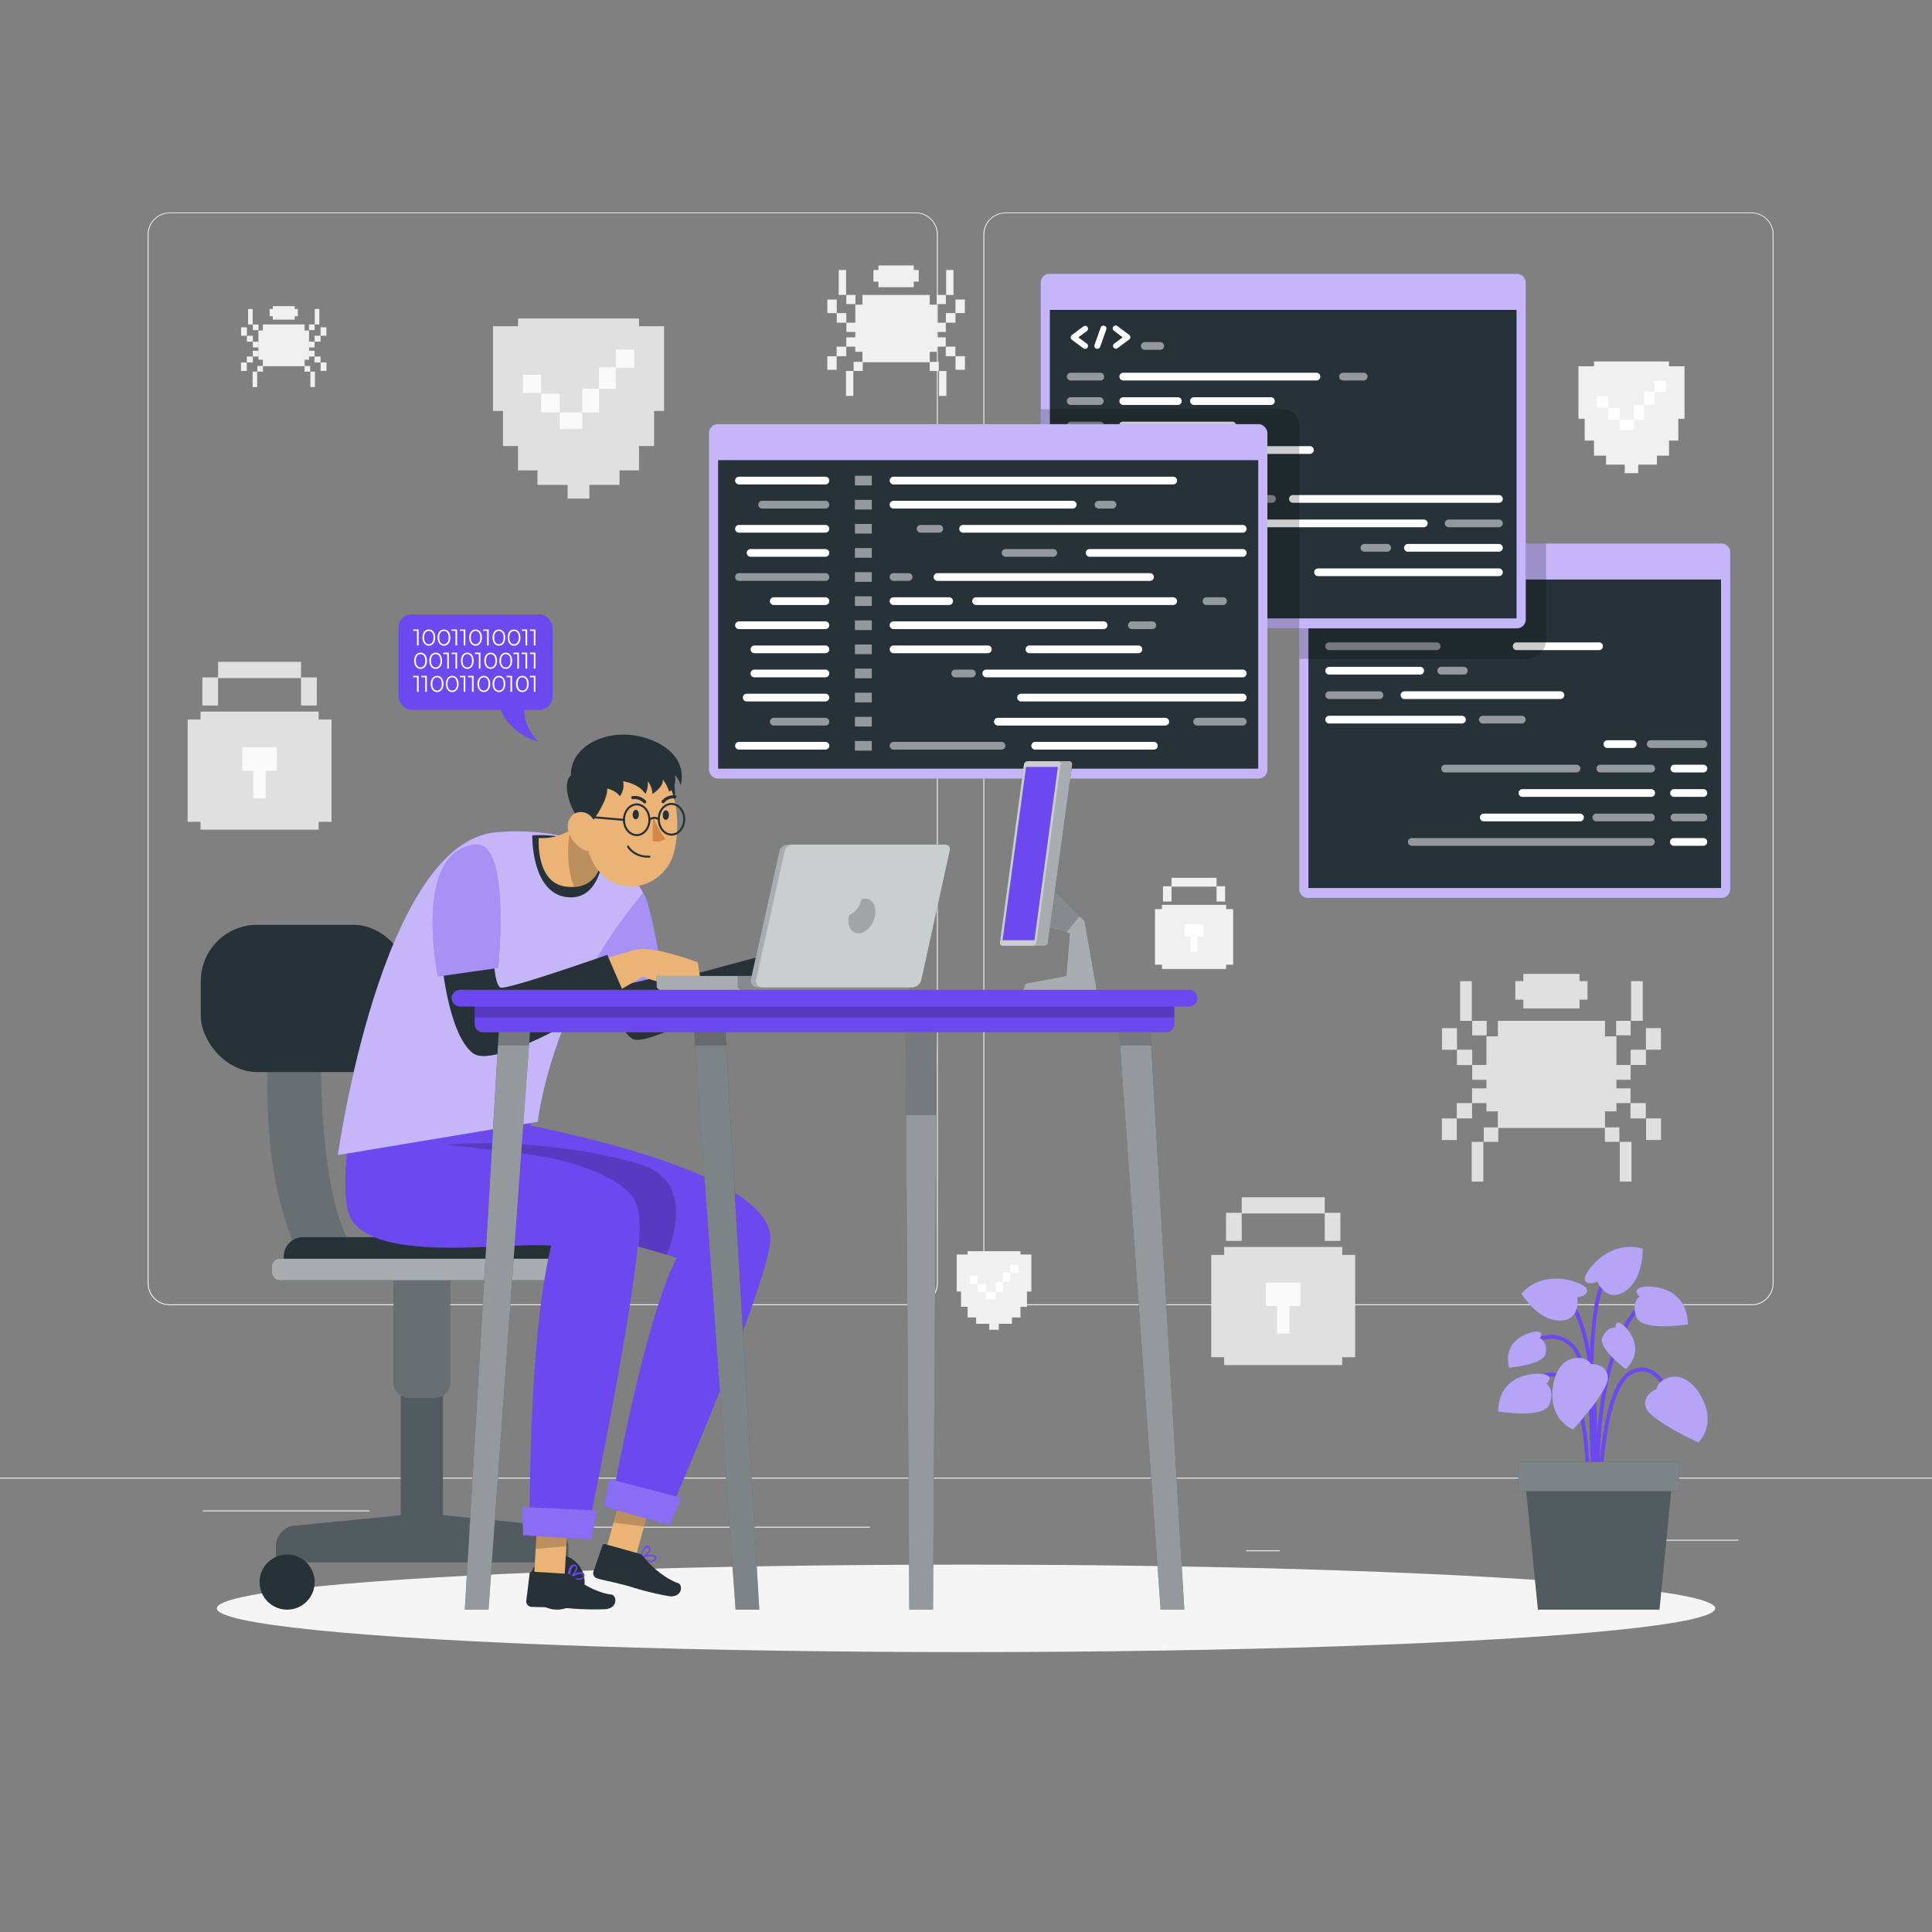 <svg xmlns="http://www.w3.org/2000/svg" viewBox="0 0 500 500"><rect x="0" y="0" width="500" height="500" fill="#808080" stroke="none"/><g id="freepik--background-complete--inject-126"><rect y="382.4" width="500" height="0.25" style="fill:#ebebeb"></rect><rect x="416.78" y="398.49" width="33.12" height="0.25" style="fill:#ebebeb"></rect><rect x="322.53" y="401.21" width="8.69" height="0.25" style="fill:#ebebeb"></rect><rect x="396.59" y="389.21" width="19.19" height="0.25" style="fill:#ebebeb"></rect><rect x="52.46" y="390.89" width="43.19" height="0.25" style="fill:#ebebeb"></rect><rect x="104.56" y="390.89" width="6.33" height="0.25" style="fill:#ebebeb"></rect><rect x="131.47" y="395.11" width="93.68" height="0.25" style="fill:#ebebeb"></rect><path d="M237,337.8H43.91a5.71,5.71,0,0,1-5.7-5.71V60.66A5.71,5.71,0,0,1,43.91,55H237a5.71,5.71,0,0,1,5.71,5.71V332.09A5.71,5.71,0,0,1,237,337.8ZM43.91,55.2a5.46,5.46,0,0,0-5.45,5.46V332.09a5.46,5.46,0,0,0,5.45,5.46H237a5.47,5.47,0,0,0,5.46-5.46V60.66A5.47,5.47,0,0,0,237,55.2Z" style="fill:#ebebeb"></path><path d="M453.31,337.8H260.21a5.72,5.72,0,0,1-5.71-5.71V60.66A5.72,5.72,0,0,1,260.21,55h193.1A5.71,5.71,0,0,1,459,60.66V332.09A5.71,5.71,0,0,1,453.31,337.8ZM260.21,55.2a5.47,5.47,0,0,0-5.46,5.46V332.09a5.47,5.47,0,0,0,5.46,5.46h193.1a5.47,5.47,0,0,0,5.46-5.46V60.66a5.47,5.47,0,0,0-5.46-5.46Z" style="fill:#ebebeb"></path><rect x="387.65" y="264.19" width="27.72" height="27.72" style="fill:#e0e0e0"></rect><rect x="384.69" y="268.2" width="33.64" height="19.42" style="fill:#e0e0e0"></rect><rect x="394.24" y="252.04" width="14.54" height="8.94" style="fill:#e0e0e0"></rect><rect x="392.17" y="253.92" width="18.68" height="4.79" style="fill:#e0e0e0"></rect><rect x="418.26" y="264.19" width="3.75" height="3.75" style="fill:#e0e0e0"></rect><rect x="422.12" y="253.92" width="3.02" height="10.27" style="fill:#e0e0e0"></rect><rect x="418.18" y="275.62" width="3.83" height="3.83" style="fill:#e0e0e0"></rect><rect x="422.01" y="271.66" width="3.96" height="3.96" style="fill:#e0e0e0"></rect><rect x="425.97" y="266.07" width="3.87" height="5.59" style="fill:#e0e0e0"></rect><rect x="381.01" y="264.19" width="3.75" height="3.75" transform="translate(765.77 532.14) rotate(180)" style="fill:#e0e0e0"></rect><rect x="377.87" y="253.92" width="3.02" height="10.27" transform="translate(758.77 518.12) rotate(180)" style="fill:#e0e0e0"></rect><rect x="381.01" y="275.62" width="3.83" height="3.83" transform="translate(765.85 555.07) rotate(180)" style="fill:#e0e0e0"></rect><rect x="377.05" y="271.66" width="3.96" height="3.96" transform="translate(758.06 547.29) rotate(180)" style="fill:#e0e0e0"></rect><rect x="373.18" y="266.07" width="3.87" height="5.59" transform="translate(750.24 537.74) rotate(180)" style="fill:#e0e0e0"></rect><rect x="384" y="291.76" width="3.75" height="3.75" transform="translate(771.75 587.27) rotate(180)" style="fill:#e0e0e0"></rect><rect x="380.86" y="295.51" width="3.02" height="10.27" transform="translate(764.75 601.3) rotate(180)" style="fill:#e0e0e0"></rect><rect x="380.97" y="281.66" width="3.83" height="3.83" transform="translate(765.77 567.15) rotate(180)" style="fill:#e0e0e0"></rect><rect x="377.02" y="285.49" width="3.96" height="3.96" transform="translate(757.99 574.93) rotate(180)" style="fill:#e0e0e0"></rect><rect x="373.15" y="289.44" width="3.87" height="5.59" transform="translate(750.17 584.48) rotate(180)" style="fill:#e0e0e0"></rect><rect x="415.34" y="291.76" width="3.75" height="3.75" style="fill:#e0e0e0"></rect><rect x="419.2" y="295.51" width="3.02" height="10.27" style="fill:#e0e0e0"></rect><rect x="418.15" y="281.66" width="3.83" height="3.83" style="fill:#e0e0e0"></rect><rect x="421.97" y="285.49" width="3.96" height="3.96" style="fill:#e0e0e0"></rect><rect x="426" y="289.44" width="3.87" height="5.59" style="fill:#e0e0e0"></rect><rect x="221.98" y="158.25" width="27.72" height="27.72" style="fill:#e0e0e0"></rect><rect x="219.03" y="162.25" width="33.64" height="19.42" style="fill:#e0e0e0"></rect><rect x="228.57" y="146.09" width="14.54" height="8.94" style="fill:#e0e0e0"></rect><rect x="226.5" y="147.98" width="18.68" height="4.79" style="fill:#e0e0e0"></rect><rect x="252.59" y="158.25" width="3.75" height="3.75" style="fill:#e0e0e0"></rect><rect x="256.46" y="147.98" width="3.02" height="10.27" style="fill:#e0e0e0"></rect><rect x="252.52" y="169.68" width="3.83" height="3.83" style="fill:#e0e0e0"></rect><rect x="256.34" y="165.72" width="3.96" height="3.96" style="fill:#e0e0e0"></rect><rect x="260.3" y="160.13" width="3.87" height="5.59" style="fill:#e0e0e0"></rect><rect x="215.34" y="158.25" width="3.75" height="3.75" transform="translate(434.44 320.25) rotate(180)" style="fill:#e0e0e0"></rect><rect x="212.21" y="147.98" width="3.02" height="10.27" transform="translate(427.44 306.23) rotate(180)" style="fill:#e0e0e0"></rect><rect x="215.34" y="169.68" width="3.83" height="3.83" transform="translate(434.51 343.18) rotate(180)" style="fill:#e0e0e0"></rect><rect x="211.39" y="165.72" width="3.96" height="3.96" transform="translate(426.73 335.4) rotate(180)" style="fill:#e0e0e0"></rect><rect x="207.52" y="160.13" width="3.87" height="5.59" transform="translate(418.91 325.85) rotate(180)" style="fill:#e0e0e0"></rect><rect x="218.33" y="185.82" width="3.75" height="3.75" transform="translate(440.42 375.38) rotate(180)" style="fill:#e0e0e0"></rect><rect x="215.19" y="189.57" width="3.02" height="10.27" transform="translate(433.41 389.41) rotate(180)" style="fill:#e0e0e0"></rect><rect x="215.31" y="175.72" width="3.83" height="3.83" transform="translate(434.44 355.26) rotate(180)" style="fill:#e0e0e0"></rect><rect x="211.35" y="179.54" width="3.96" height="3.96" transform="translate(426.66 363.04) rotate(180)" style="fill:#e0e0e0"></rect><rect x="207.48" y="183.5" width="3.87" height="5.59" transform="translate(418.83 372.59) rotate(180)" style="fill:#e0e0e0"></rect><rect x="249.67" y="185.82" width="3.75" height="3.75" style="fill:#e0e0e0"></rect><rect x="253.54" y="189.57" width="3.02" height="10.27" style="fill:#e0e0e0"></rect><rect x="252.48" y="175.72" width="3.83" height="3.83" style="fill:#e0e0e0"></rect><rect x="256.31" y="179.54" width="3.96" height="3.96" style="fill:#e0e0e0"></rect><rect x="260.34" y="183.5" width="3.87" height="5.59" style="fill:#e0e0e0"></rect><rect x="223.2" y="76.33" width="17.42" height="17.42" style="fill:#f0f0f0"></rect><rect x="221.35" y="78.85" width="21.13" height="12.2" style="fill:#f0f0f0"></rect><rect x="227.34" y="68.7" width="9.13" height="5.62" style="fill:#f0f0f0"></rect><rect x="226.04" y="69.88" width="11.73" height="3.01" style="fill:#f0f0f0"></rect><rect x="242.43" y="76.33" width="2.36" height="2.36" style="fill:#f0f0f0"></rect><rect x="244.86" y="69.88" width="1.9" height="6.45" style="fill:#f0f0f0"></rect><rect x="242.38" y="83.51" width="2.4" height="2.4" style="fill:#f0f0f0"></rect><rect x="244.79" y="81.03" width="2.48" height="2.48" style="fill:#f0f0f0"></rect><rect x="247.27" y="77.51" width="2.43" height="3.51" style="fill:#f0f0f0"></rect><rect x="219.03" y="76.33" width="2.36" height="2.36" transform="translate(440.42 155.02) rotate(180)" style="fill:#f0f0f0"></rect><rect x="217.06" y="69.88" width="1.9" height="6.45" transform="translate(436.02 146.21) rotate(180)" style="fill:#f0f0f0"></rect><rect x="219.03" y="83.51" width="2.4" height="2.4" transform="translate(440.47 169.42) rotate(180)" style="fill:#f0f0f0"></rect><rect x="216.55" y="81.03" width="2.48" height="2.48" transform="translate(435.58 164.54) rotate(180)" style="fill:#f0f0f0"></rect><rect x="214.12" y="77.51" width="2.43" height="3.51" transform="translate(430.67 158.54) rotate(180)" style="fill:#f0f0f0"></rect><rect x="220.91" y="93.65" width="2.36" height="2.36" transform="translate(444.18 189.65) rotate(180)" style="fill:#f0f0f0"></rect><rect x="218.94" y="96.01" width="1.9" height="6.45" transform="translate(439.78 198.46) rotate(180)" style="fill:#f0f0f0"></rect><rect x="219.01" y="87.3" width="2.4" height="2.4" transform="translate(440.43 177.01) rotate(180)" style="fill:#f0f0f0"></rect><rect x="216.53" y="89.71" width="2.49" height="2.48" transform="translate(435.54 181.9) rotate(180)" style="fill:#f0f0f0"></rect><rect x="214.09" y="92.19" width="2.43" height="3.51" transform="translate(430.62 187.9) rotate(180)" style="fill:#f0f0f0"></rect><rect x="240.6" y="93.65" width="2.36" height="2.36" style="fill:#f0f0f0"></rect><rect x="243.02" y="96.01" width="1.9" height="6.45" style="fill:#f0f0f0"></rect><rect x="242.36" y="87.3" width="2.4" height="2.4" style="fill:#f0f0f0"></rect><rect x="244.76" y="89.71" width="2.49" height="2.48" style="fill:#f0f0f0"></rect><rect x="247.29" y="92.19" width="2.43" height="3.51" style="fill:#f0f0f0"></rect><rect x="68.03" y="83.97" width="10.81" height="10.81" style="fill:#f0f0f0"></rect><rect x="66.88" y="85.53" width="13.11" height="7.57" style="fill:#f0f0f0"></rect><rect x="70.6" y="79.23" width="5.67" height="3.49" style="fill:#f0f0f0"></rect><rect x="69.79" y="79.97" width="7.28" height="1.87" style="fill:#f0f0f0"></rect><rect x="79.96" y="83.97" width="1.46" height="1.46" style="fill:#f0f0f0"></rect><rect x="81.47" y="79.97" width="1.18" height="4" style="fill:#f0f0f0"></rect><rect x="79.93" y="88.43" width="1.49" height="1.49" style="fill:#f0f0f0"></rect><rect x="81.42" y="86.88" width="1.54" height="1.54" style="fill:#f0f0f0"></rect><rect x="82.96" y="84.7" width="1.51" height="2.18" style="fill:#f0f0f0"></rect><rect x="65.44" y="83.97" width="1.46" height="1.46" transform="translate(132.34 169.41) rotate(180)" style="fill:#f0f0f0"></rect><rect x="64.22" y="79.97" width="1.18" height="4" transform="translate(129.61 163.94) rotate(180)" style="fill:#f0f0f0"></rect><rect x="65.44" y="88.43" width="1.49" height="1.49" transform="translate(132.37 178.34) rotate(180)" style="fill:#f0f0f0"></rect><rect x="63.9" y="86.88" width="1.54" height="1.54" transform="translate(129.34 175.31) rotate(180)" style="fill:#f0f0f0"></rect><rect x="62.39" y="84.7" width="1.51" height="2.18" transform="translate(126.29 171.59) rotate(180)" style="fill:#f0f0f0"></rect><rect x="66.61" y="94.72" width="1.46" height="1.46" transform="translate(134.67 190.89) rotate(180)" style="fill:#f0f0f0"></rect><rect x="65.38" y="96.18" width="1.18" height="4" transform="translate(131.94 196.36) rotate(180)" style="fill:#f0f0f0"></rect><rect x="65.43" y="90.78" width="1.49" height="1.49" transform="translate(132.34 183.05) rotate(180)" style="fill:#f0f0f0"></rect><rect x="63.88" y="92.27" width="1.54" height="1.54" transform="translate(129.31 186.08) rotate(180)" style="fill:#f0f0f0"></rect><rect x="62.38" y="93.81" width="1.51" height="2.18" transform="translate(126.26 189.81) rotate(180)" style="fill:#f0f0f0"></rect><rect x="78.82" y="94.72" width="1.46" height="1.46" style="fill:#f0f0f0"></rect><rect x="80.33" y="96.18" width="1.18" height="4" style="fill:#f0f0f0"></rect><rect x="79.92" y="90.78" width="1.49" height="1.49" style="fill:#f0f0f0"></rect><rect x="81.41" y="92.27" width="1.54" height="1.54" style="fill:#f0f0f0"></rect><rect x="82.98" y="93.81" width="1.51" height="2.18" style="fill:#f0f0f0"></rect><rect x="48.56" y="186.21" width="37.24" height="26.48" style="fill:#e0e0e0"></rect><rect x="51.9" y="184.16" width="30.56" height="30.56" style="fill:#e0e0e0"></rect><rect x="52.37" y="175.31" width="4.07" height="7.27" style="fill:#e0e0e0"></rect><rect x="77.92" y="175.31" width="4.07" height="7.27" style="fill:#e0e0e0"></rect><rect x="56.44" y="171.29" width="21.47" height="4.2" style="fill:#e0e0e0"></rect><rect x="62.7" y="193.38" width="8.96" height="6.07" style="fill:#fafafa"></rect><rect x="65.57" y="197.25" width="3.21" height="9.32" style="fill:#fafafa"></rect><rect x="312.19" y="109.76" width="37.24" height="26.48" style="fill:#e0e0e0"></rect><rect x="315.53" y="107.71" width="30.56" height="30.56" style="fill:#e0e0e0"></rect><rect x="316.01" y="98.86" width="4.07" height="7.27" style="fill:#e0e0e0"></rect><rect x="341.55" y="98.86" width="4.07" height="7.27" style="fill:#e0e0e0"></rect><rect x="320.08" y="94.84" width="21.47" height="4.2" style="fill:#e0e0e0"></rect><rect x="326.33" y="116.93" width="8.96" height="6.07" style="fill:#fafafa"></rect><rect x="329.2" y="120.8" width="3.21" height="9.32" style="fill:#fafafa"></rect><rect x="313.47" y="324.77" width="37.24" height="26.48" style="fill:#e0e0e0"></rect><rect x="316.81" y="322.72" width="30.56" height="30.56" style="fill:#e0e0e0"></rect><rect x="317.29" y="313.87" width="4.07" height="7.27" style="fill:#e0e0e0"></rect><rect x="342.83" y="313.87" width="4.07" height="7.27" style="fill:#e0e0e0"></rect><rect x="321.36" y="309.85" width="21.47" height="4.2" style="fill:#e0e0e0"></rect><rect x="327.61" y="331.94" width="8.96" height="6.07" style="fill:#fafafa"></rect><rect x="330.49" y="335.81" width="3.21" height="9.32" style="fill:#fafafa"></rect><rect x="298.91" y="235.28" width="20.23" height="14.38" style="fill:#f0f0f0"></rect><rect x="300.72" y="234.17" width="16.6" height="16.6" style="fill:#f0f0f0"></rect><rect x="300.98" y="229.36" width="2.21" height="3.95" style="fill:#f0f0f0"></rect><rect x="314.85" y="229.36" width="2.21" height="3.95" style="fill:#f0f0f0"></rect><rect x="303.19" y="227.18" width="11.66" height="2.28" style="fill:#f0f0f0"></rect><rect x="306.59" y="239.17" width="4.87" height="3.3" style="fill:#fff"></rect><rect x="308.15" y="241.27" width="1.75" height="5.06" style="fill:#fff"></rect><rect x="134.06" y="82.43" width="31.32" height="39.31" style="fill:#e0e0e0"></rect><rect x="127.59" y="84.43" width="44.27" height="21.92" style="fill:#e0e0e0"></rect><rect x="130.17" y="101.73" width="39.1" height="13.71" style="fill:#e0e0e0"></rect><rect x="139.1" y="118.09" width="21.24" height="7.4" style="fill:#e0e0e0"></rect><rect x="146.9" y="123.03" width="5.63" height="6.01" style="fill:#e0e0e0"></rect><rect x="135.32" y="97" width="4.71" height="4.71" style="fill:#fafafa"></rect><rect x="140.03" y="101.89" width="4.82" height="4.82" style="fill:#fafafa"></rect><rect x="144.86" y="106.72" width="5.82" height="4.31" style="fill:#fafafa"></rect><rect x="150.68" y="100.61" width="4.35" height="6.13" style="fill:#fafafa"></rect><rect x="155.03" y="95.07" width="4.35" height="5.55" style="fill:#fafafa"></rect><rect x="159.38" y="90.45" width="4.74" height="4.74" style="fill:#fafafa"></rect><rect x="412.52" y="93.55" width="19.42" height="24.37" style="fill:#f0f0f0"></rect><rect x="408.5" y="94.79" width="27.45" height="13.59" style="fill:#f0f0f0"></rect><rect x="410.11" y="105.52" width="24.24" height="8.5" style="fill:#f0f0f0"></rect><rect x="415.64" y="115.66" width="13.17" height="4.59" style="fill:#f0f0f0"></rect><rect x="420.48" y="118.72" width="3.49" height="3.73" style="fill:#f0f0f0"></rect><rect x="413.3" y="102.58" width="2.92" height="2.92" style="fill:#fff"></rect><rect x="416.22" y="105.62" width="2.99" height="2.99" style="fill:#fff"></rect><rect x="419.21" y="108.61" width="3.61" height="2.67" style="fill:#fff"></rect><rect x="422.82" y="104.82" width="2.7" height="3.8" style="fill:#fff"></rect><rect x="425.52" y="101.38" width="2.7" height="3.44" style="fill:#fff"></rect><rect x="428.22" y="98.52" width="2.94" height="2.94" style="fill:#fff"></rect><rect x="250.42" y="323.8" width="13.67" height="17.15" style="fill:#f0f0f0"></rect><rect x="247.59" y="324.67" width="19.32" height="9.57" style="fill:#f0f0f0"></rect><rect x="248.72" y="332.22" width="17.06" height="5.98" style="fill:#f0f0f0"></rect><rect x="252.62" y="339.37" width="9.27" height="3.23" style="fill:#f0f0f0"></rect><rect x="256.02" y="341.52" width="2.46" height="2.62" style="fill:#f0f0f0"></rect><rect x="250.97" y="330.16" width="2.06" height="2.06" style="fill:#fff"></rect><rect x="253.02" y="332.3" width="2.1" height="2.1" style="fill:#fff"></rect><rect x="255.13" y="334.4" width="2.54" height="1.88" style="fill:#fff"></rect><rect x="257.67" y="331.74" width="1.9" height="2.68" style="fill:#fff"></rect><rect x="259.57" y="329.32" width="1.9" height="2.42" style="fill:#fff"></rect><rect x="261.47" y="327.3" width="2.07" height="2.07" style="fill:#fff"></rect></g><g id="freepik--Shadow--inject-126"><ellipse id="freepik--path--inject-126" cx="250" cy="416.24" rx="193.89" ry="11.32" style="fill:#f5f5f5"></ellipse></g><g id="freepik--Plant--inject-126"><path d="M395.18,348.33s6.35-5.29,11.79,0,6.5,38.08,6.5,38.08" style="fill:none;stroke:#6C48EF;stroke-miterlimit:10"></path><path d="M413.92,392.74s-3.74-38.48,10.34-54.65" style="fill:none;stroke:#6C48EF;stroke-miterlimit:10"></path><path d="M412.58,388.68s2.88-43.8-7.69-53.51" style="fill:none;stroke:#6C48EF;stroke-miterlimit:10"></path><path d="M413.92,388.68s.24-28.94,8.09-33.44,11.86,10.18,11.86,10.18" style="fill:none;stroke:#6C48EF;stroke-miterlimit:10"></path><path d="M410.82,388.68s1.28-22.22-4.81-30.16-12.48,3.4-12.48,3.4" style="fill:none;stroke:#6C48EF;stroke-miterlimit:10"></path><path d="M412.94,391.66s-3.94-52,2.57-60.77" style="fill:none;stroke:#6C48EF;stroke-miterlimit:10"></path><path d="M428.74,359.46s-3.92,1.44-2.75,4.85,13.54,9,13.54,9,5.18-4.75.42-12.48S428.84,357,428.74,359.46Z" style="fill:#6C48EF"></path><path d="M428.74,359.46s-3.92,1.44-2.75,4.85,13.54,9,13.54,9,5.18-4.75.42-12.48S428.84,357,428.74,359.46Z" style="fill:#fff;opacity:0.5;isolation:isolate"></path><path d="M411.72,353s4.17-.17,4.4,3.42-9,13.53-9,13.53-6.61-2.39-5.19-11.36S410.68,350.76,411.72,353Z" style="fill:#6C48EF"></path><path d="M411.72,353s4.17-.17,4.4,3.42-9,13.53-9,13.53-6.61-2.39-5.19-11.36S410.68,350.76,411.72,353Z" style="fill:#fff;opacity:0.5;isolation:isolate"></path><path d="M408.19,335.77s2.78-.3,2.55-2-10.8-6-17,1c0,0,4,6.86,9.77,7S408.19,335.77,408.19,335.77Z" style="fill:#6C48EF"></path><path d="M408.19,335.77s2.78-.3,2.55-2-10.8-6-17,1c0,0,4,6.86,9.77,7S408.19,335.77,408.19,335.77Z" style="fill:#fff;opacity:0.5;isolation:isolate"></path><path d="M413.37,331.66s-2.52,1.22-3.22-.34,6-10.85,15-8.17c0,0,.24,7.94-4.62,11.07S413.37,331.66,413.37,331.66Z" style="fill:#6C48EF"></path><path d="M413.37,331.66s-2.52,1.22-3.22-.34,6-10.85,15-8.17c0,0,.24,7.94-4.62,11.07S413.37,331.66,413.37,331.66Z" style="fill:#fff;opacity:0.5;isolation:isolate"></path><path d="M400.21,358.09s1.92-1.55-.15-2.31-12.23-.54-12.34,9.52c0,0,11.83,2,13.3-1.86S400.21,358.09,400.21,358.09Z" style="fill:#6C48EF"></path><path d="M400.21,358.09s1.92-1.55-.15-2.31-12.23-.54-12.34,9.52c0,0,11.83,2,13.3-1.86S400.21,358.09,400.21,358.09Z" style="fill:#fff;opacity:0.5;isolation:isolate"></path><path d="M424.33,335.52s-1.92-1.55.16-2.31,12.22-.54,12.33,9.53c0,0-11.83,2-13.3-1.87S424.33,335.52,424.33,335.52Z" style="fill:#6C48EF"></path><path d="M424.33,335.52s-1.92-1.55.16-2.31,12.22-.54,12.33,9.53c0,0-11.83,2-13.3-1.87S424.33,335.52,424.33,335.52Z" style="fill:#fff;opacity:0.5;isolation:isolate"></path><path d="M418.08,343.62s-.17-1.88,1.35-1.14,6.82,6.45,1.33,11.87c0,0-7.39-5.47-6.06-8.32S418.08,343.62,418.08,343.62Z" style="fill:#6C48EF"></path><path d="M418.08,343.62s-.17-1.88,1.35-1.14,6.82,6.45,1.33,11.87c0,0-7.39-5.47-6.06-8.32S418.08,343.62,418.08,343.62Z" style="fill:#fff;opacity:0.5;isolation:isolate"></path><path d="M398.49,346.31s1.15-1.5-.53-1.69-9.2,1.82-7.45,9.33c0,0,9.17-.68,9.56-3.81S398.49,346.31,398.49,346.31Z" style="fill:#6C48EF"></path><path d="M398.49,346.31s1.15-1.5-.53-1.69-9.2,1.82-7.45,9.33c0,0,9.17-.68,9.56-3.81S398.49,346.31,398.49,346.31Z" style="fill:#fff;opacity:0.5;isolation:isolate"></path><polygon points="429.47 416.57 398.01 416.57 394.62 382.13 432.86 382.13 429.47 416.57" style="fill:#263238"></polygon><polygon points="429.47 416.57 398.01 416.57 394.62 382.13 432.86 382.13 429.47 416.57" style="fill:#fff;opacity:0.2;isolation:isolate"></polygon><rect x="392.94" y="378.33" width="41.61" height="7.6" style="fill:#263238"></rect><rect x="392.94" y="378.33" width="41.61" height="7.6" style="fill:#fff;opacity:0.4;isolation:isolate"></rect></g><g id="freepik--Screens--inject-126"><rect x="336.25" y="140.65" width="111.53" height="91.74" rx="2.29" style="fill:#6C48EF"></rect><path d="M447.78,142.94V230.1a2.29,2.29,0,0,1-2.29,2.29H338.54a2.29,2.29,0,0,1-2.29-2.29V142.94a2.3,2.3,0,0,1,2.29-2.29h107A2.3,2.3,0,0,1,447.78,142.94Z" style="fill:#fff;opacity:0.6;isolation:isolate"></path><rect x="338.62" y="149.98" width="106.78" height="79.84" style="fill:#263238"></rect><path d="M347.31,159.93a.75.75,0,0,0,.45.14.73.73,0,0,0,.6-.3.74.74,0,0,0-.16-1.05L346,157.09l2.21-1.63a.75.75,0,1,0-.89-1.21l-3,2.24a.76.76,0,0,0,0,1.21Z" style="fill:#fff;opacity:0.5"></path><path d="M357.47,157.08l-2.21,1.64a.73.73,0,0,0-.16,1,.75.75,0,0,0,.6.31.76.76,0,0,0,.45-.15l3-2.24a.74.74,0,0,0,0-1.2l-3-2.23a.75.75,0,1,0-.89,1.2Z" style="fill:#fff;opacity:0.5"></path><path d="M350.69,160a.69.69,0,0,0,.25,0,.73.73,0,0,0,.7-.5l1.59-4.47a.75.75,0,1,0-1.42-.5l-1.58,4.47A.75.75,0,0,0,350.69,160Z" style="fill:#fff;opacity:0.5"></path><path d="M363.2,160.32h3.95a1,1,0,0,0,0-2H363.2a1,1,0,0,0,0,2Z" style="fill:#fff;opacity:0.5"></path><path d="M427.25,216.89H365.38a1,1,0,0,0,0,2h61.87a1,1,0,0,0,0-2Z" style="fill:#fff;opacity:0.5"></path><path d="M440.84,216.89h-7.65a1,1,0,1,0,0,2h7.65a1,1,0,1,0,0-2Z" style="fill:#fff"></path><path d="M384,212.56h24.91a1,1,0,0,0,0-2H384a1,1,0,0,0,0,2Z" style="fill:#fff"></path><path d="M427.25,212.56a1,1,0,0,0,0-2H413.12a1,1,0,0,0,0,2Z" style="fill:#fff;opacity:0.5"></path><path d="M440.84,210.56h-7.51a1,1,0,0,0,0,2h7.51a1,1,0,0,0,0-2Z" style="fill:#fff;opacity:0.5"></path><path d="M427.35,204.23H394a1,1,0,0,0,0,2h33.32a1,1,0,0,0,0-2Z" style="fill:#fff"></path><path d="M440.84,204.23h-7.6a1,1,0,0,0,0,2h7.6a1,1,0,0,0,0-2Z" style="fill:#fff"></path><path d="M409,198.9a1,1,0,0,0-1-1H374a1,1,0,0,0,0,2h34A1,1,0,0,0,409,198.9Z" style="fill:#fff;opacity:0.5"></path><path d="M414.16,197.9a1,1,0,0,0,0,2h13.18a1,1,0,0,0,0-2Z" style="fill:#fff;opacity:0.5"></path><path d="M440.84,197.9h-7.51a1,1,0,0,0,0,2h7.51a1,1,0,0,0,0-2Z" style="fill:#fff"></path><path d="M416,193.57h6.54a1,1,0,0,0,0-2H416a1,1,0,0,0,0,2Z" style="fill:#fff"></path><path d="M427.22,193.57h13.62a1,1,0,0,0,0-2H427.22a1,1,0,0,0,0,2Z" style="fill:#fff;opacity:0.5"></path><path d="M379.35,186.24a1,1,0,0,0-1-1H344a1,1,0,0,0,0,2h34.32A1,1,0,0,0,379.35,186.24Z" style="fill:#fff"></path><path d="M383.75,187.24h10.09a1,1,0,0,0,0-2H383.75a1,1,0,0,0,0,2Z" style="fill:#fff;opacity:0.5"></path><path d="M344,180.91h13a1,1,0,0,0,0-2H344a1,1,0,0,0,0,2Z" style="fill:#fff;opacity:0.5"></path><path d="M404.84,179.91a1,1,0,0,0-1-1H363.48a1,1,0,0,0,0,2h40.36A1,1,0,0,0,404.84,179.91Z" style="fill:#fff"></path><path d="M344,174.58h23.55a1,1,0,0,0,0-2H344a1,1,0,0,0,0,2Z" style="fill:#fff"></path><path d="M372,173.58a1,1,0,0,0,1,1h5.83a1,1,0,0,0,0-2H373A1,1,0,0,0,372,173.58Z" style="fill:#fff;opacity:0.5"></path><path d="M344,168.25h27.81a1,1,0,0,0,0-2H344a1,1,0,0,0,0,2Z" style="fill:#fff;opacity:0.5"></path><path d="M392.51,168.25h21.33a1,1,0,0,0,0-2H392.51a1,1,0,0,0,0,2Z" style="fill:#fff"></path><path d="M400.14,140.65v24.86a5,5,0,0,1-5,5H336.25V142.94a2.3,2.3,0,0,1,2.29-2.29Z" style="opacity:0.2;isolation:isolate"></path><rect x="269.33" y="70.87" width="125.53" height="91.74" rx="2.29" style="fill:#6C48EF"></rect><path d="M394.86,73.16v87.16a2.29,2.29,0,0,1-2.29,2.29H271.62a2.28,2.28,0,0,1-2.29-2.29V73.16a2.29,2.29,0,0,1,2.29-2.29h121A2.3,2.3,0,0,1,394.86,73.16Z" style="fill:#fff;opacity:0.6;isolation:isolate"></path><rect x="271.7" y="80.2" width="120.78" height="79.84" style="fill:#263238"></rect><path d="M280.39,90.15a.75.75,0,0,0,.45.14.75.75,0,0,0,.44-1.35l-2.21-1.63,2.21-1.63a.75.75,0,0,0-.89-1.21l-3,2.24a.76.76,0,0,0,0,1.21Z" style="fill:#fff"></path><path d="M290.54,87.3l-2.2,1.64a.73.73,0,0,0-.16,1,.75.75,0,0,0,.6.31.76.76,0,0,0,.45-.15l3-2.24a.72.72,0,0,0,.31-.6.75.75,0,0,0-.31-.6l-3-2.23a.75.75,0,1,0-.89,1.2Z" style="fill:#fff"></path><path d="M283.77,90.25a.69.69,0,0,0,.25,0,.74.74,0,0,0,.7-.5l1.58-4.47a.73.73,0,0,0-.45-.95.75.75,0,0,0-1,.45l-1.58,4.47A.75.75,0,0,0,283.77,90.25Z" style="fill:#fff"></path><path d="M296.27,90.54h4a1,1,0,0,0,0-2h-4a1,1,0,0,0,0,2Z" style="fill:#fff;opacity:0.5"></path><path d="M347.58,98.47h5.34a1,1,0,0,0,0-2h-5.34a1,1,0,0,0,0,2Z" style="fill:#fff;opacity:0.5"></path><path d="M289.7,97.47a1,1,0,0,0,1,1h50a1,1,0,0,0,0-2h-50A1,1,0,0,0,289.7,97.47Z" style="fill:#fff"></path><path d="M277.11,98.47h7.65a1,1,0,0,0,0-2h-7.65a1,1,0,0,0,0,2Z" style="fill:#fff;opacity:0.5"></path><path d="M328.92,104.8a1,1,0,0,0,0-2H309a1,1,0,0,0,0,2Z" style="fill:#fff"></path><path d="M290.7,104.8h14.13a1,1,0,0,0,0-2H290.7a1,1,0,0,0,0,2Z" style="fill:#fff"></path><path d="M277.11,104.8h7.52a1,1,0,0,0,0-2h-7.52a1,1,0,0,0,0,2Z" style="fill:#fff;opacity:0.5"></path><path d="M319.92,110.13a1,1,0,0,0-1-1H290.6a1,1,0,0,0,0,2h28.32A1,1,0,0,0,319.92,110.13Z" style="fill:#fff"></path><path d="M277.11,111.13h7.6a1,1,0,0,0,0-2h-7.6a1,1,0,0,0,0,2Z" style="fill:#fff;opacity:0.5"></path><path d="M310,117.46h29a1,1,0,0,0,0-2H310a1,1,0,0,0,0,2Z" style="fill:#fff"></path><path d="M290.62,115.46a1,1,0,0,0,0,2h13.17a1,1,0,0,0,0-2Z" style="fill:#fff"></path><path d="M277.11,117.46h7.51a1,1,0,0,0,0-2h-7.51a1,1,0,0,0,0,2Z" style="fill:#fff;opacity:0.5"></path><path d="M301.92,121.79h-6.53a1,1,0,0,0,0,2h6.53a1,1,0,0,0,0-2Z" style="fill:#fff"></path><path d="M290.73,121.79H277.11a1,1,0,0,0,0,2h13.62a1,1,0,0,0,0-2Z" style="fill:#fff"></path><path d="M333.6,129.12a1,1,0,0,0,1,1h53.32a1,1,0,0,0,0-2H334.6A1,1,0,0,0,333.6,129.12Z" style="fill:#fff"></path><path d="M319.11,128.12a1,1,0,0,0,0,2H329.2a1,1,0,0,0,0-2Z" style="fill:#fff;opacity:0.5"></path><path d="M387.92,134.45h-13a1,1,0,0,0,0,2h13a1,1,0,0,0,0-2Z" style="fill:#fff;opacity:0.5"></path><path d="M369.48,135.45a1,1,0,0,0-1-1H314.11a1,1,0,0,0,0,2h54.37A1,1,0,0,0,369.48,135.45Z" style="fill:#fff"></path><path d="M387.92,140.78H364.37a1,1,0,0,0,0,2h23.55a1,1,0,0,0,0-2Z" style="fill:#fff"></path><path d="M353.11,140.78a1,1,0,0,0,0,2H359a1,1,0,0,0,0-2Z" style="fill:#fff;opacity:0.5"></path><path d="M387.92,147.11H341.11a1,1,0,0,0,0,2h46.81a1,1,0,0,0,0-2Z" style="fill:#fff"></path><path d="M320.45,147.11H304.11a1,1,0,0,0,0,2h16.34a1,1,0,0,0,0-2Z" style="fill:#fff"></path><path d="M336.25,110.35v52.26H271.62a2.28,2.28,0,0,1-2.29-2.29V105.9H331.8A4.45,4.45,0,0,1,336.25,110.35Z" style="opacity:0.2;isolation:isolate"></path><rect x="183.47" y="109.77" width="144.53" height="91.74" rx="2.29" style="fill:#6C48EF"></rect><rect x="183.47" y="109.77" width="144.53" height="91.74" rx="2.29" style="fill:#fff;opacity:0.6;isolation:isolate"></rect><rect x="185.85" y="119.09" width="139.78" height="79.84" style="fill:#263238"></rect><path d="M213.62,135.85H191.25a1,1,0,0,0,0,2h22.37a1,1,0,0,0,0-2Z" style="fill:#fff"></path><path d="M213.62,142.09H194.25a1,1,0,0,0,0,2h19.37a1,1,0,0,0,0-2Z" style="fill:#fff"></path><path d="M213.62,148.33H191.25a1,1,0,0,0,0,2h22.37a1,1,0,0,0,0-2Z" style="fill:#fff;opacity:0.5"></path><path d="M213.62,154.57H200.25a1,1,0,0,0,0,2h13.37a1,1,0,0,0,0-2Z" style="fill:#fff"></path><path d="M213.62,160.81H191.25a1,1,0,0,0,0,2h22.37a1,1,0,0,0,0-2Z" style="fill:#fff"></path><path d="M213.62,167.05H195.25a1,1,0,0,0,0,2h18.37a1,1,0,0,0,0-2Z" style="fill:#fff"></path><path d="M213.62,173.29H195.25a1,1,0,0,0,0,2h18.37a1,1,0,0,0,0-2Z" style="fill:#fff"></path><path d="M213.62,179.53H193.25a1,1,0,0,0,0,2h20.37a1,1,0,0,0,0-2Z" style="fill:#fff"></path><path d="M213.62,185.77H200.25a1,1,0,0,0,0,2h13.37a1,1,0,0,0,0-2Z" style="fill:#fff;opacity:0.5"></path><path d="M213.62,129.61H197.25a1,1,0,0,0,0,2h16.37a1,1,0,0,0,0-2Z" style="fill:#fff;opacity:0.5"></path><path d="M213.62,123.37H191.25a1,1,0,0,0,0,2h22.37a1,1,0,0,0,0-2Z" style="fill:#fff"></path><path d="M213.62,192H191.25a1,1,0,0,0,0,2h22.37a1,1,0,0,0,0-2Z" style="fill:#fff"></path><rect x="221.25" y="135.6" width="4.37" height="2.5" style="fill:#fff;opacity:0.5"></rect><rect x="221.25" y="141.84" width="4.37" height="2.5" style="fill:#fff;opacity:0.5"></rect><rect x="221.25" y="148.08" width="4.37" height="2.5" style="fill:#fff;opacity:0.5"></rect><rect x="221.25" y="154.32" width="4.37" height="2.5" style="fill:#fff;opacity:0.5"></rect><rect x="221.25" y="160.56" width="4.37" height="2.5" style="fill:#fff;opacity:0.5"></rect><rect x="221.25" y="166.8" width="4.37" height="2.5" style="fill:#fff;opacity:0.5"></rect><rect x="221.25" y="173.04" width="4.37" height="2.5" style="fill:#fff;opacity:0.5"></rect><rect x="221.25" y="179.28" width="4.37" height="2.5" style="fill:#fff;opacity:0.5"></rect><rect x="221.25" y="185.52" width="4.37" height="2.5" style="fill:#fff;opacity:0.5"></rect><rect x="221.25" y="129.36" width="4.37" height="2.5" style="fill:#fff;opacity:0.5"></rect><rect x="221.25" y="123.12" width="4.37" height="2.5" style="fill:#fff;opacity:0.5"></rect><rect x="221.25" y="191.76" width="4.37" height="2.5" style="fill:#fff;opacity:0.5"></rect><path d="M248.25,136.85a1,1,0,0,0,1,1h72.37a1,1,0,0,0,0-2H249.25A1,1,0,0,0,248.25,136.85Z" style="fill:#fff"></path><path d="M321.62,142.09H282a1,1,0,0,0,0,2h39.63a1,1,0,0,0,0-2Z" style="fill:#fff"></path><path d="M272.58,142.09H260.25a1,1,0,0,0,0,2h12.33a1,1,0,0,0,0-2Z" style="fill:#fff;opacity:0.5"></path><path d="M297.62,148.33h-55a1,1,0,0,0,0,2h55a1,1,0,0,0,0-2Z" style="fill:#fff"></path><path d="M231.25,150.33h3.9a1,1,0,0,0,0-2h-3.9a1,1,0,0,0,0,2Z" style="fill:#fff;opacity:0.5"></path><path d="M304.62,155.57a1,1,0,0,0-1-1h-51a1,1,0,0,0,0,2h51A1,1,0,0,0,304.62,155.57Z" style="fill:#fff"></path><path d="M231.25,156.57h14.39a1,1,0,0,0,0-2H231.25a1,1,0,0,0,0,2Z" style="fill:#fff"></path><path d="M231.25,162.81h54.37a1,1,0,0,0,0-2H231.25a1,1,0,0,0,0,2Z" style="fill:#fff"></path><path d="M266.42,167.05a1,1,0,0,0,0,2h28.2a1,1,0,0,0,0-2Z" style="fill:#fff"></path><path d="M231.25,169.05h24.41a1,1,0,1,0,0-2H231.25a1,1,0,0,0,0,2Z" style="fill:#fff"></path><path d="M321.62,173.29H255.25a1,1,0,0,0,0,2h66.37a1,1,0,0,0,0-2Z" style="fill:#fff"></path><path d="M321.62,179.53H264.25a1,1,0,0,0,0,2h57.37a1,1,0,0,0,0-2Z" style="fill:#fff"></path><path d="M321.62,185.77h-11.8a1,1,0,0,0,0,2h11.8a1,1,0,0,0,0-2Z" style="fill:#fff;opacity:0.5"></path><path d="M301.57,185.77H258.25a1,1,0,0,0,0,2h43.32a1,1,0,0,0,0-2Z" style="fill:#fff"></path><path d="M231.25,131.61h46.37a1,1,0,0,0,0-2H231.25a1,1,0,0,0,0,2Z" style="fill:#fff"></path><path d="M231.25,125.37h72.37a1,1,0,0,0,0-2H231.25a1,1,0,0,0,0,2Z" style="fill:#fff"></path><path d="M298.62,192H267.9a1,1,0,0,0,0,2h30.72a1,1,0,0,0,0-2Z" style="fill:#fff"></path><path d="M259.19,192H231.25a1,1,0,0,0,0,2h27.94a1,1,0,0,0,0-2Z" style="fill:#fff;opacity:0.5"></path><path d="M287.91,131.61a1,1,0,0,0,0-2h-3.6a1,1,0,0,0,0,2Z" style="fill:#fff;opacity:0.5"></path><path d="M244.08,136.85a1,1,0,0,0-1-1h-4.83a1,1,0,0,0,0,2h4.83A1,1,0,0,0,244.08,136.85Z" style="fill:#fff;opacity:0.5"></path><path d="M299.22,161.81a1,1,0,0,0-1-1h-5.28a1,1,0,0,0,0,2h5.28A1,1,0,0,0,299.22,161.81Z" style="fill:#fff;opacity:0.5"></path><path d="M316.53,156.57a1,1,0,0,0,0-2h-4.29a1,1,0,0,0,0,2Z" style="fill:#fff;opacity:0.5"></path><path d="M247.21,173.29a1,1,0,0,0,0,2h4.31a1,1,0,0,0,0-2Z" style="fill:#fff;opacity:0.5"></path></g><g id="freepik--speech-bubble--inject-126"><rect x="103.13" y="159.01" width="39.87" height="24.69" rx="3.4" style="fill:#6C48EF"></rect><path d="M129.11,182.45s1.51,6.89,10.31,9.56c0,0-4.58-4.14-3.55-9.56Z" style="fill:#6C48EF"></path><path d="M108.34,162.9v4.15h-.43v-3.77h-1v-.38Z" style="fill:#fff"></path><path d="M109.32,165c0-1.32.7-2.1,1.66-2.1s1.65.78,1.65,2.1-.69,2.11-1.65,2.11S109.32,166.29,109.32,165Zm2.88,0c0-1.1-.5-1.71-1.22-1.71s-1.22.61-1.22,1.71.49,1.72,1.22,1.72S112.2,166.08,112.2,165Z" style="fill:#fff"></path><path d="M113.24,165c0-1.32.69-2.1,1.65-2.1s1.66.78,1.66,2.1-.7,2.11-1.66,2.11S113.24,166.29,113.24,165Zm2.87,0c0-1.1-.49-1.71-1.22-1.71s-1.22.61-1.22,1.71.5,1.72,1.22,1.72S116.11,166.08,116.11,165Z" style="fill:#fff"></path><path d="M118.3,162.9v4.15h-.43v-3.77h-1v-.38Z" style="fill:#fff"></path><path d="M120.43,162.9v4.15H120v-3.77h-1v-.38Z" style="fill:#fff"></path><path d="M121.42,165c0-1.32.69-2.1,1.65-2.1s1.66.78,1.66,2.1-.7,2.11-1.66,2.11S121.42,166.29,121.42,165Zm2.87,0c0-1.1-.5-1.71-1.22-1.71s-1.22.61-1.22,1.71.5,1.72,1.22,1.72S124.29,166.08,124.29,165Z" style="fill:#fff"></path><path d="M126.48,162.9v4.15h-.43v-3.77h-1v-.38Z" style="fill:#fff"></path><path d="M127.46,165c0-1.32.7-2.1,1.65-2.1s1.66.78,1.66,2.1-.7,2.11-1.66,2.11S127.46,166.29,127.46,165Zm2.87,0c0-1.1-.49-1.71-1.22-1.71s-1.21.61-1.21,1.71.49,1.72,1.21,1.72S130.33,166.08,130.33,165Z" style="fill:#fff"></path><path d="M131.38,165c0-1.32.69-2.1,1.65-2.1s1.66.78,1.66,2.1-.7,2.11-1.66,2.11S131.38,166.29,131.38,165Zm2.87,0c0-1.1-.5-1.71-1.22-1.71s-1.22.61-1.22,1.71.5,1.72,1.22,1.72S134.25,166.08,134.25,165Z" style="fill:#fff"></path><path d="M136.44,162.9v4.15H136v-3.77h-1v-.38Z" style="fill:#fff"></path><path d="M138.57,162.9v4.15h-.42v-3.77h-1v-.38Z" style="fill:#fff"></path><path d="M107.19,171c0-1.32.69-2.1,1.65-2.1s1.66.78,1.66,2.1-.7,2.11-1.66,2.11S107.19,172.29,107.19,171Zm2.87,0c0-1.1-.5-1.71-1.22-1.71s-1.22.61-1.22,1.71.5,1.72,1.22,1.72S110.06,172.08,110.06,171Z" style="fill:#fff"></path><path d="M111.11,171c0-1.32.69-2.1,1.65-2.1s1.65.78,1.65,2.1-.69,2.11-1.65,2.11S111.11,172.29,111.11,171Zm2.87,0c0-1.1-.5-1.71-1.22-1.71s-1.22.61-1.22,1.71.5,1.72,1.22,1.72S114,172.08,114,171Z" style="fill:#fff"></path><path d="M116.16,168.9v4.15h-.43v-3.77h-1v-.38Z" style="fill:#fff"></path><path d="M118.3,168.9v4.15h-.43v-3.77h-1v-.38Z" style="fill:#fff"></path><path d="M119.28,171c0-1.32.7-2.1,1.66-2.1s1.65.78,1.65,2.1-.69,2.11-1.65,2.11S119.28,172.29,119.28,171Zm2.88,0c0-1.1-.5-1.71-1.22-1.71s-1.22.61-1.22,1.71.49,1.72,1.22,1.72S122.16,172.08,122.16,171Z" style="fill:#fff"></path><path d="M124.34,168.9v4.15h-.43v-3.77h-1v-.38Z" style="fill:#fff"></path><path d="M125.33,171c0-1.32.69-2.1,1.65-2.1s1.66.78,1.66,2.1-.7,2.11-1.66,2.11S125.33,172.29,125.33,171Zm2.87,0c0-1.1-.5-1.71-1.22-1.71s-1.22.61-1.22,1.71.5,1.72,1.22,1.72S128.2,172.08,128.2,171Z" style="fill:#fff"></path><path d="M129.24,171c0-1.32.7-2.1,1.66-2.1s1.65.78,1.65,2.1-.7,2.11-1.65,2.11S129.24,172.29,129.24,171Zm2.88,0c0-1.1-.5-1.71-1.22-1.71s-1.22.61-1.22,1.71.49,1.72,1.22,1.72S132.12,172.08,132.12,171Z" style="fill:#fff"></path><path d="M134.3,168.9v4.15h-.43v-3.77h-1v-.38Z" style="fill:#fff"></path><path d="M136.44,168.9v4.15H136v-3.77h-1v-.38Z" style="fill:#fff"></path><path d="M138.57,168.9v4.15h-.42v-3.77h-1v-.38Z" style="fill:#fff"></path><path d="M108.34,174.9v4.15h-.43v-3.77h-1v-.38Z" style="fill:#fff"></path><path d="M110.47,174.9v4.15h-.42v-3.77h-1v-.38Z" style="fill:#fff"></path><path d="M111.46,177c0-1.32.69-2.1,1.65-2.1s1.66.78,1.66,2.1-.7,2.11-1.66,2.11S111.46,178.29,111.46,177Zm2.87,0c0-1.1-.49-1.71-1.22-1.71s-1.22.61-1.22,1.71.5,1.72,1.22,1.72S114.33,178.08,114.33,177Z" style="fill:#fff"></path><path d="M115.38,177c0-1.32.69-2.1,1.65-2.1s1.66.78,1.66,2.1-.7,2.11-1.66,2.11S115.38,178.29,115.38,177Zm2.87,0c0-1.1-.5-1.71-1.22-1.71s-1.22.61-1.22,1.71.5,1.72,1.22,1.72S118.25,178.08,118.25,177Z" style="fill:#fff"></path><path d="M120.43,174.9v4.15H120v-3.77h-1v-.38Z" style="fill:#fff"></path><path d="M122.57,174.9v4.15h-.43v-3.77h-1v-.38Z" style="fill:#fff"></path><path d="M123.56,177c0-1.32.69-2.1,1.65-2.1s1.66.78,1.66,2.1-.7,2.11-1.66,2.11S123.56,178.29,123.56,177Zm2.87,0c0-1.1-.5-1.71-1.22-1.71S124,175.87,124,177s.5,1.72,1.22,1.72S126.43,178.08,126.43,177Z" style="fill:#fff"></path><path d="M127.47,177c0-1.32.7-2.1,1.66-2.1s1.65.78,1.65,2.1-.69,2.11-1.65,2.11S127.47,178.29,127.47,177Zm2.88,0c0-1.1-.5-1.71-1.22-1.71s-1.22.61-1.22,1.71.49,1.72,1.22,1.72S130.35,178.08,130.35,177Z" style="fill:#fff"></path><path d="M132.53,174.9v4.15h-.43v-3.77h-1v-.38Z" style="fill:#fff"></path><path d="M133.52,177c0-1.32.69-2.1,1.65-2.1s1.66.78,1.66,2.1-.7,2.11-1.66,2.11S133.52,178.29,133.52,177Zm2.87,0c0-1.1-.5-1.71-1.22-1.71S134,175.87,134,177s.5,1.72,1.22,1.72S136.39,178.08,136.39,177Z" style="fill:#fff"></path><path d="M138.57,174.9v4.15h-.42v-3.77h-1v-.38Z" style="fill:#fff"></path></g><g id="freepik--Character--inject-126"><path d="M76.23,394.86l27.5-2.7V353.51h10.9v38.64l27.61,2.71a5.36,5.36,0,0,1,4.84,5.33v4.13H71.4v-4.13A5.36,5.36,0,0,1,76.23,394.86Z" style="fill:#263238"></path><path d="M76.23,394.86l27.5-2.7V353.51h10.9v38.64l27.61,2.71a5.36,5.36,0,0,1,4.84,5.33v4.13H71.4v-4.13A5.36,5.36,0,0,1,76.23,394.86Z" style="fill:#fff;opacity:0.2;isolation:isolate"></path><circle cx="144.17" cy="409.45" r="7.13" style="fill:#263238"></circle><circle cx="74.31" cy="409.45" r="7.13" style="fill:#263238"></circle><path d="M106,327.39h6.39a4.13,4.13,0,0,1,4.13,4.13v30.29a0,0,0,0,1,0,0H101.85a0,0,0,0,1,0,0V331.52A4.13,4.13,0,0,1,106,327.39Z" transform="translate(218.36 689.21) rotate(180)" style="fill:#263238"></path><path d="M106,327.39h6.39a4.13,4.13,0,0,1,4.13,4.13v30.29a0,0,0,0,1,0,0H101.85a0,0,0,0,1,0,0V331.52A4.13,4.13,0,0,1,106,327.39Z" transform="translate(218.36 689.21) rotate(180)" style="fill:#fff;opacity:0.3;isolation:isolate"></path><path d="M83.12,267S81,318.52,95.39,327.39H79S66.32,309.83,69.9,267Z" style="fill:#263238"></path><path d="M83.12,267S81,318.52,95.39,327.39H79S66.32,309.83,69.9,267Z" style="fill:#fff;opacity:0.3;isolation:isolate"></path><path d="M78.43,320.18h63.42a5,5,0,0,1,5,5v6.16a0,0,0,0,1,0,0H73.43a0,0,0,0,1,0,0v-6.16A5,5,0,0,1,78.43,320.18Z" style="fill:#263238"></path><rect x="70.37" y="325.76" width="79.55" height="5.58" rx="2.01" style="fill:#263238"></rect><rect x="70.37" y="325.76" width="79.55" height="5.58" rx="2.01" style="fill:#fff;opacity:0.6;isolation:isolate"></rect><rect x="51.97" y="239.34" width="54.09" height="38.11" rx="14.58" transform="translate(158.02 516.79) rotate(180)" style="fill:#263238"></rect><g id="freepik--group--inject-126"><polygon points="138.13 409.35 146.1 408.26 147.2 389.32 139.25 390.43 138.13 409.35" style="fill:#ebb376"></polygon><polygon points="139.25 390.43 147.2 389.33 146.57 400.16 138.63 400.85 139.25 390.43" style="opacity:0.2;isolation:isolate"></polygon><path d="M138.45,298l-1.94-12.17-44.66-2.67s-4.75,25.33-1.1,32.08c6.51,12.05,41.62,6,51.89,7.16-6.14,25.11-5.54,74.18-5.54,74.18l14.67,1.12s11.29-52.88,13.57-78C166.88,302.77,152.83,303.2,138.45,298Z" style="fill:#6C48EF"></path><polygon points="135.38 397.3 153.01 398.46 154.52 390.91 135.15 390.01 135.38 397.3" style="fill:#6C48EF"></polygon><polygon points="156.51 402.28 164.53 402.87 169.55 384.58 161.54 384 156.51 402.28" style="fill:#ebb376"></polygon><path d="M165.64,403.23s0,0,0,.06h.06a10.07,10.07,0,0,0,2,.84,2.2,2.2,0,0,0,1.56,0,1,1,0,0,0,.5-.95.73.73,0,0,0-.27-.63,3.24,3.24,0,0,0-2.25-.06,2.89,2.89,0,0,0,1.18-1.63.69.69,0,0,0-.48-.72.92.92,0,0,0-.81,0c-1,.54-1.35,2.78-1.38,2.9h0l-.14,0A.24.24,0,0,0,165.64,403.23Zm.6-.45-.18.06c.19-.74.59-1.95,1.18-2.26a.54.54,0,0,1,.43-.06l.08,0c.25.1.29.25.27.36C168,401.45,167,402.35,166.24,402.78Zm0,.42c1.06-.32,2.53-.61,3-.27a.34.34,0,0,1,.13.3.67.67,0,0,1-.31.61C168.61,404.09,167.58,403.85,166.27,403.2Z" style="fill:#6C48EF"></path><polygon points="161.54 384 169.55 384.59 166.68 395.04 158.76 394.07 161.54 384" style="opacity:0.2;isolation:isolate"></polygon><path d="M172.27,393.75l-14.12-4.15s8.43-47.58,17-64.08c-.64-.21-1.49-.48-2.54-.79-1.89-.57-4.4-1.28-7.35-2.1-20.52-5.69-62.11-16.36-62.11-16.36l19-17.73s75.68,11.54,77.25,31.48C200.13,329.61,172.27,393.75,172.27,393.75Z" style="fill:#6C48EF"></path><polygon points="156.33 389.92 173.33 394.72 176.38 387.65 157.62 382.74 156.33 389.92" style="fill:#6C48EF"></polygon><path d="M172.59,324.73c-1.89-.57-4.4-1.28-7.35-2.1.59-4.84.6-10.39-1.73-13.22-4.63-5.64-16.54-9-23.32-10.15-5.67-1-24.72-3-24.72-3s24.72-2.37,50,5C178,304.92,175.52,317.13,172.59,324.73Z" style="opacity:0.2;isolation:isolate"></path><polygon points="135.38 397.3 153.01 398.46 154.52 390.91 135.15 390.01 135.38 397.3" style="fill:#fff;opacity:0.2"></polygon><polygon points="156.33 389.92 173.33 394.72 176.38 387.65 157.62 382.74 156.33 389.92" style="fill:#fff;opacity:0.2"></polygon><path d="M165.32,402.06l-8.69-2.43a.58.58,0,0,0-.72.37h0l-2.34,6.76a1.41,1.41,0,0,0,1,1.74c3,.8,4.53,1,8.36,2.06a75.7,75.7,0,0,0,10.28,2.54c3.35.38,3.63-2.94,2.25-3.4-3.28-1.1-7.2-4.51-8.91-6.84A2.27,2.27,0,0,0,165.32,402.06Z" style="fill:#263238"></path><path d="M146.89,408.28s.17,0,.17,0,.18.06.2.08,0,0,0,.05h.07a9.91,9.91,0,0,0,2.09.41,2.12,2.12,0,0,0,1.53-.3,1,1,0,0,0,.29-1,.73.73,0,0,0-.4-.56,3.33,3.33,0,0,0-2.23.41,2.86,2.86,0,0,0,.79-1.83.75.75,0,0,0-.68-.61,1.16,1.16,0,0,0-.89.21c-.84.72-1,3-1,3.13h0Zm.87-.46-.17.09a4,4,0,0,1,.68-2.46.52.52,0,0,1,.41-.14h.09c.26.05.33.18.34.29A3.86,3.86,0,0,1,147.76,407.82Zm.11.39c1-.53,2.34-1.12,2.86-.88a.32.32,0,0,1,.19.27.69.69,0,0,1-.17.66C150.34,408.61,149.29,408.59,147.87,408.21Z" style="fill:#6C48EF"></path><path d="M146.7,407.3l-9-.56a.57.57,0,0,0-.63.5h0l-.88,7.1a1.42,1.42,0,0,0,1.31,1.51c3.14.14,4.65.05,8.61.27a74.65,74.65,0,0,0,10.58.34c3.35-.33,2.94-3.63,1.5-3.79-3.44-.39-8-2.92-10.14-4.83A2.25,2.25,0,0,0,146.7,407.3Z" style="fill:#263238"></path><path d="M156.66,252.57s2.52,13.66,7.06,16.29,35.94-16.13,35.94-16.13l-2.63-5.3s-26.29,7.1-26.54,7.14-1-6-1-6Z" style="fill:#263238"></path><path d="M166.46,231.09c2.07,2.56,5,21.48,5,21.48l-15.42,3.59-3.34-9.58Z" style="fill:#6C48EF"></path><path d="M166.46,231.09c2.07,2.56,5,21.48,5,21.48l-15.42,3.59-3.34-9.58Z" style="fill:#fff;opacity:0.4;isolation:isolate"></path><path d="M87.43,298.93l51.75-8.61s3.24-30.74,27.28-59.23c0,0-8.35-18.24-38.05-15.71S87.43,298.93,87.43,298.93Z" style="fill:#6C48EF"></path><path d="M87.43,298.93l51.75-8.61s3.24-30.74,27.28-59.23c0,0-8.35-18.24-38.05-15.71S87.43,298.93,87.43,298.93Z" style="fill:#fff;opacity:0.6;isolation:isolate"></path><path d="M127.71,241.54s-.52,14.22,1.06,15,31.47-10.06,36.21-10.85,15.61,3.36,15.61,3.36l1,6.49s-9.68-.19-15.12-2.84c0,0-34.92,20.88-42.44,19.69S113.93,243,113.93,243Z" style="fill:#ebb376"></path><path d="M127.71,246.58s.11,8.36,1.85,9,27.6-8.47,27.6-8.47l4.09,9.47s-32.68,21.09-39,15.9-7.91-23.78-7.91-23.78Z" style="fill:#263238"></path><path d="M123,218.57c9.3-1,5.94,31.93,5.94,31.93l-15.63,2.23S106.62,220.29,123,218.57Z" style="fill:#6C48EF"></path><path d="M123,218.57c9.3-1,5.94,31.93,5.94,31.93l-15.63,2.23S106.62,220.29,123,218.57Z" style="fill:#fff;opacity:0.4;isolation:isolate"></path><path d="M137.75,216.19s-.31,14.46,8.55,15.93,9.79-10.3,9.79-10.3S150.13,215.4,137.75,216.19Z" style="fill:#263238"></path><path d="M160,224.19a7.14,7.14,0,0,0-4.75,0,6.92,6.92,0,0,1-6.65,5.34,12.08,12.08,0,0,1-2.28-.1c-7.74-1.06-6.89-12.57-6.89-12.57a13.81,13.81,0,0,0,8.06-1.94h0a17.86,17.86,0,0,0,5.28-4.72Z" style="fill:#ebb376"></path><path d="M160,224.19a7.14,7.14,0,0,0-4.75,0,6.92,6.92,0,0,1-6.65,5.34c-2-4.93-1.73-10.58-1.11-14.61h0a17.86,17.86,0,0,0,5.28-4.72Z" style="opacity:0.2;isolation:isolate"></path><path d="M166,201.84c-3.45,2.34-1.88,6.3,5.92,12.51,3.17-4.11,3.69-12.09,1.18-14.09S169,199.81,166,201.84Z" style="fill:#263238"></path><path d="M151.19,208.26c.37,8.43.17,13.38,4.34,17.77,6.28,6.61,16.74,2.93,18.89-5.44,1.93-7.52,1-20-7.18-23.53a11.5,11.5,0,0,0-16.05,11.2Z" style="fill:#ebb376"></path><path d="M163.72,210.79c0,.68.35,1.24.79,1.25s.82-.54.83-1.22-.34-1.25-.78-1.26S163.78,210.11,163.72,210.79Z" style="fill:#263238"></path><path d="M171.51,210.93c0,.68.34,1.25.79,1.25s.82-.53.84-1.23-.35-1.24-.8-1.25S171.52,210.24,171.51,210.93Z" style="fill:#263238"></path><path d="M169,211.21a24.08,24.08,0,0,0,3.18,5.91,4,4,0,0,1-3.29.56Z" style="fill:#d58745"></path><path d="M175,206.41a.42.42,0,0,1-.37.21,3.19,3.19,0,0,0-2.7,1.09.4.4,0,0,1-.56.08.39.39,0,0,1-.09-.55,4,4,0,0,1,3.39-1.42.39.39,0,0,1,.38.41h0A.37.37,0,0,1,175,206.41Z" style="fill:#263238"></path><path d="M167,207.92a.41.41,0,0,1-.42-.1,3.19,3.19,0,0,0-2.74-1,.42.42,0,0,1-.48-.32.4.4,0,0,1,.31-.47,4,4,0,0,1,3.48,1.19.42.42,0,0,1,0,.57h0Z" style="fill:#263238"></path><path d="M154.67,200.86c3.91,1.42,3.36,5.65-2.69,13.57-4.07-3.21-6.54-10.82-4.58-13.37S151.25,199.63,154.67,200.86Z" style="fill:#263238"></path><path d="M147.07,214.93a8,8,0,0,0,3.73,4.86c2.44,1.38,4.33-.65,4.22-3.3-.11-2.4-1.51-6-4.23-6.3S146.4,212.41,147.07,214.93Z" style="fill:#ebb376"></path><path d="M162.53,219.08s1.46,2.76,5.54,2.63" style="fill:none;stroke:#263238;stroke-linecap:round;stroke-linejoin:round;stroke-width:0.526px"></path><path d="M155.57,203.79s3.32.17,4.85,2.27a4.69,4.69,0,0,0,.83-3.86s4,.49,5.79,3.27a6.1,6.1,0,0,0,.6-3.27,5.32,5.32,0,0,1,1.21,3.27s3.06-1.94,2.66-3.76a8.54,8.54,0,0,1,1.63,3.16s2-.69,1.57-4.25a6.4,6.4,0,0,1,1.43,2.58s2.62-7.43-7.29-11.58-21.29.77-21.09,9S155.57,203.79,155.57,203.79Z" style="fill:#263238"></path><path d="M168.07,212.18c0,2.18-1.48,3.95-3.29,3.95s-3.3-1.77-3.3-3.95,1.48-4,3.3-4S168.07,210,168.07,212.18Z" style="fill:none;stroke:#263238;stroke-linecap:round;stroke-linejoin:round;stroke-width:0.526px"></path><path d="M177.08,212c0,2.18-1.47,4-3.29,4s-3.3-1.77-3.3-4,1.48-3.95,3.3-3.95S177.08,209.86,177.08,212Z" style="fill:none;stroke:#263238;stroke-linecap:round;stroke-linejoin:round;stroke-width:0.526px"></path><path d="M168.07,212.18a1.87,1.87,0,0,1,2.42-.14" style="fill:none;stroke:#263238;stroke-linecap:round;stroke-linejoin:round;stroke-width:0.526px"></path><line x1="161.48" y1="212.18" x2="153.46" y2="211.49" style="fill:none;stroke:#263238;stroke-linecap:round;stroke-linejoin:round;stroke-width:0.526px"></line><path d="M235.89,252.57v2.65c0,.79-1.36,1.35-2.15,1.35H172c-.79,0-2.06-.56-2.06-1.35v-2.65Z" style="fill:#263238"></path><path d="M235.89,252.57v2.65c0,.79-1.36,1.35-2.15,1.35H172c-.79,0-2.06-.56-2.06-1.35v-2.65Z" style="fill:#fff;opacity:0.6;isolation:isolate"></path><path d="M235.89,252.57v2.65c0,.79-1.36,1.35-2.15,1.35H193c-.79,0-2.1-.56-2.1-1.35v-2.65Z" style="opacity:0.2;isolation:isolate"></path><path d="M245.8,220.09l-7.35,33.47a2.61,2.61,0,0,1-2.39,2H195.87a1.75,1.75,0,0,1-1.51-2.24l7.35-33.12a2.3,2.3,0,0,1,2.39-1.64h40.18C245.36,218.57,246,219,245.8,220.09Z" style="fill:#263238"></path><path d="M245.8,220.09l-7.35,33.47a2.61,2.61,0,0,1-2.39,2H195.87a1.75,1.75,0,0,1-1.51-2.24l7.35-33.12a2.3,2.3,0,0,1,2.39-1.64h40.18C245.36,218.57,246,219,245.8,220.09Z" style="fill:#fff;opacity:0.6;isolation:isolate"></path><path d="M245.8,220.09l-7.35,33.47a2.61,2.61,0,0,1-2.39,2H197.24a1.75,1.75,0,0,1-1.52-2.24l7.36-33.12a2.3,2.3,0,0,1,2.39-1.64h38.81C245.36,218.57,246,219,245.8,220.09Z" style="fill:#fff;opacity:0.4;isolation:isolate"></path><path d="M222.16,241.54c1.87,0,3.79-2,4.28-4.48s-.64-4.49-2.52-4.49a2.91,2.91,0,0,0-1,.2,5.74,5.74,0,0,1-3.19,4.09,1.46,1.46,0,0,0-.05.2C219.15,239.53,220.28,241.54,222.16,241.54Z" style="opacity:0.2;isolation:isolate"></path></g><polygon points="271.34 229.07 280.7 238.43 283.87 256.57 264.62 256.57 265.41 254.57 275.96 252.57 276.88 241.54 269.89 239.88 271.34 229.07" style="fill:#263238"></polygon><polygon points="283.87 256.57 264.62 256.57 265.41 254.57 275.96 252.57 276.88 241.54 275.97 241.32 269.89 239.88 271.34 229.07 280.7 238.43 283.87 256.57" style="fill:#fff;opacity:0.6;isolation:isolate"></polygon><polygon points="279.4 237.13 275.97 241.32 269.89 239.88 271.34 229.07 279.4 237.13" style="opacity:0.2;isolation:isolate"></polygon><path d="M270.25,244.78H259.5a.7.7,0,0,1-.71-.82L265,197.85A1,1,0,0,1,266,197h10.75a.7.7,0,0,1,.72.82L271.19,244A1,1,0,0,1,270.25,244.78Z" style="fill:#263238"></path><path d="M270.25,244.78H259.5a.7.7,0,0,1-.71-.82L265,197.85A1,1,0,0,1,266,197h10.75a.7.7,0,0,1,.72.82L271.19,244A1,1,0,0,1,270.25,244.78Z" style="fill:#fff;opacity:0.6;isolation:isolate"></path><path d="M267.25,244.78H259.5a.7.7,0,0,1-.71-.82L265,197.85A1,1,0,0,1,266,197h7.75a.7.7,0,0,1,.72.82L268.19,244A1,1,0,0,1,267.25,244.78Z" style="fill:#fff;opacity:0.4;isolation:isolate"></path><polygon points="267.71 243.33 259.46 243.33 265.53 198.48 273.78 198.48 267.71 243.33" style="fill:#6C48EF"></polygon><polygon points="196.5 416.57 190.37 416.57 179.36 263.33 187.49 263.33 196.5 416.57" style="fill:#263238"></polygon><polygon points="196.5 416.57 190.37 416.57 179.9 270.94 179.36 263.57 187.49 263.57 187.93 270.94 196.5 416.57" style="fill:#fff;opacity:0.4;isolation:isolate"></polygon><polygon points="187.93 270.57 179.9 270.57 179.36 263.57 187.49 263.57 187.93 270.57" style="opacity:0.2;isolation:isolate"></polygon><polygon points="241.46 416.57 235.33 416.57 234.33 263.33 242.46 263.33 241.46 416.57" style="fill:#263238"></polygon><polygon points="242.46 263.57 242.3 288.3 241.46 416.57 235.33 416.57 234.49 288.3 234.33 263.57 242.46 263.57" style="fill:#fff;opacity:0.5;isolation:isolate"></polygon><polygon points="242.46 263.57 242.3 288.57 234.49 288.57 234.33 263.57 242.46 263.57" style="opacity:0.2;isolation:isolate"></polygon><polygon points="306.5 416.57 300.37 416.57 289.36 263.33 297.49 263.33 306.5 416.57" style="fill:#263238"></polygon><polygon points="306.5 416.57 300.37 416.57 289.9 270.94 289.36 263.57 297.49 263.57 297.93 270.94 306.5 416.57" style="fill:#fff;opacity:0.5;isolation:isolate"></polygon><polygon points="297.93 270.57 289.9 270.57 289.36 263.57 297.49 263.57 297.93 270.57" style="opacity:0.2;isolation:isolate"></polygon><polygon points="126.42 416.57 120.29 416.57 129.29 263.33 137.42 263.33 126.42 416.57" style="fill:#263238"></polygon><polygon points="137.42 263.57 136.88 270.94 126.41 416.57 120.29 416.57 128.85 270.94 129.29 263.57 137.42 263.57" style="fill:#fff;opacity:0.5;isolation:isolate"></polygon><polygon points="129.29 263.57 137.42 263.57 136.88 270.57 128.85 270.57 129.29 263.57" style="opacity:0.2;isolation:isolate"></polygon><path d="M122.85,259.49H303.93a0,0,0,0,1,0,0V265a2.16,2.16,0,0,1-2.16,2.16H125a2.16,2.16,0,0,1-2.16-2.16v-5.51A0,0,0,0,1,122.85,259.49Z" style="fill:#6C48EF"></path><rect x="122.85" y="259.49" width="181.08" height="3.84" style="opacity:0.2;isolation:isolate"></rect><path d="M307.73,260.49H119.06a2.17,2.17,0,0,1-2.17-2.16h0a2.17,2.17,0,0,1,2.17-2.17H307.73a2.17,2.17,0,0,1,2.16,2.17h0A2.16,2.16,0,0,1,307.73,260.49Z" style="fill:#6C48EF"></path></g></svg>